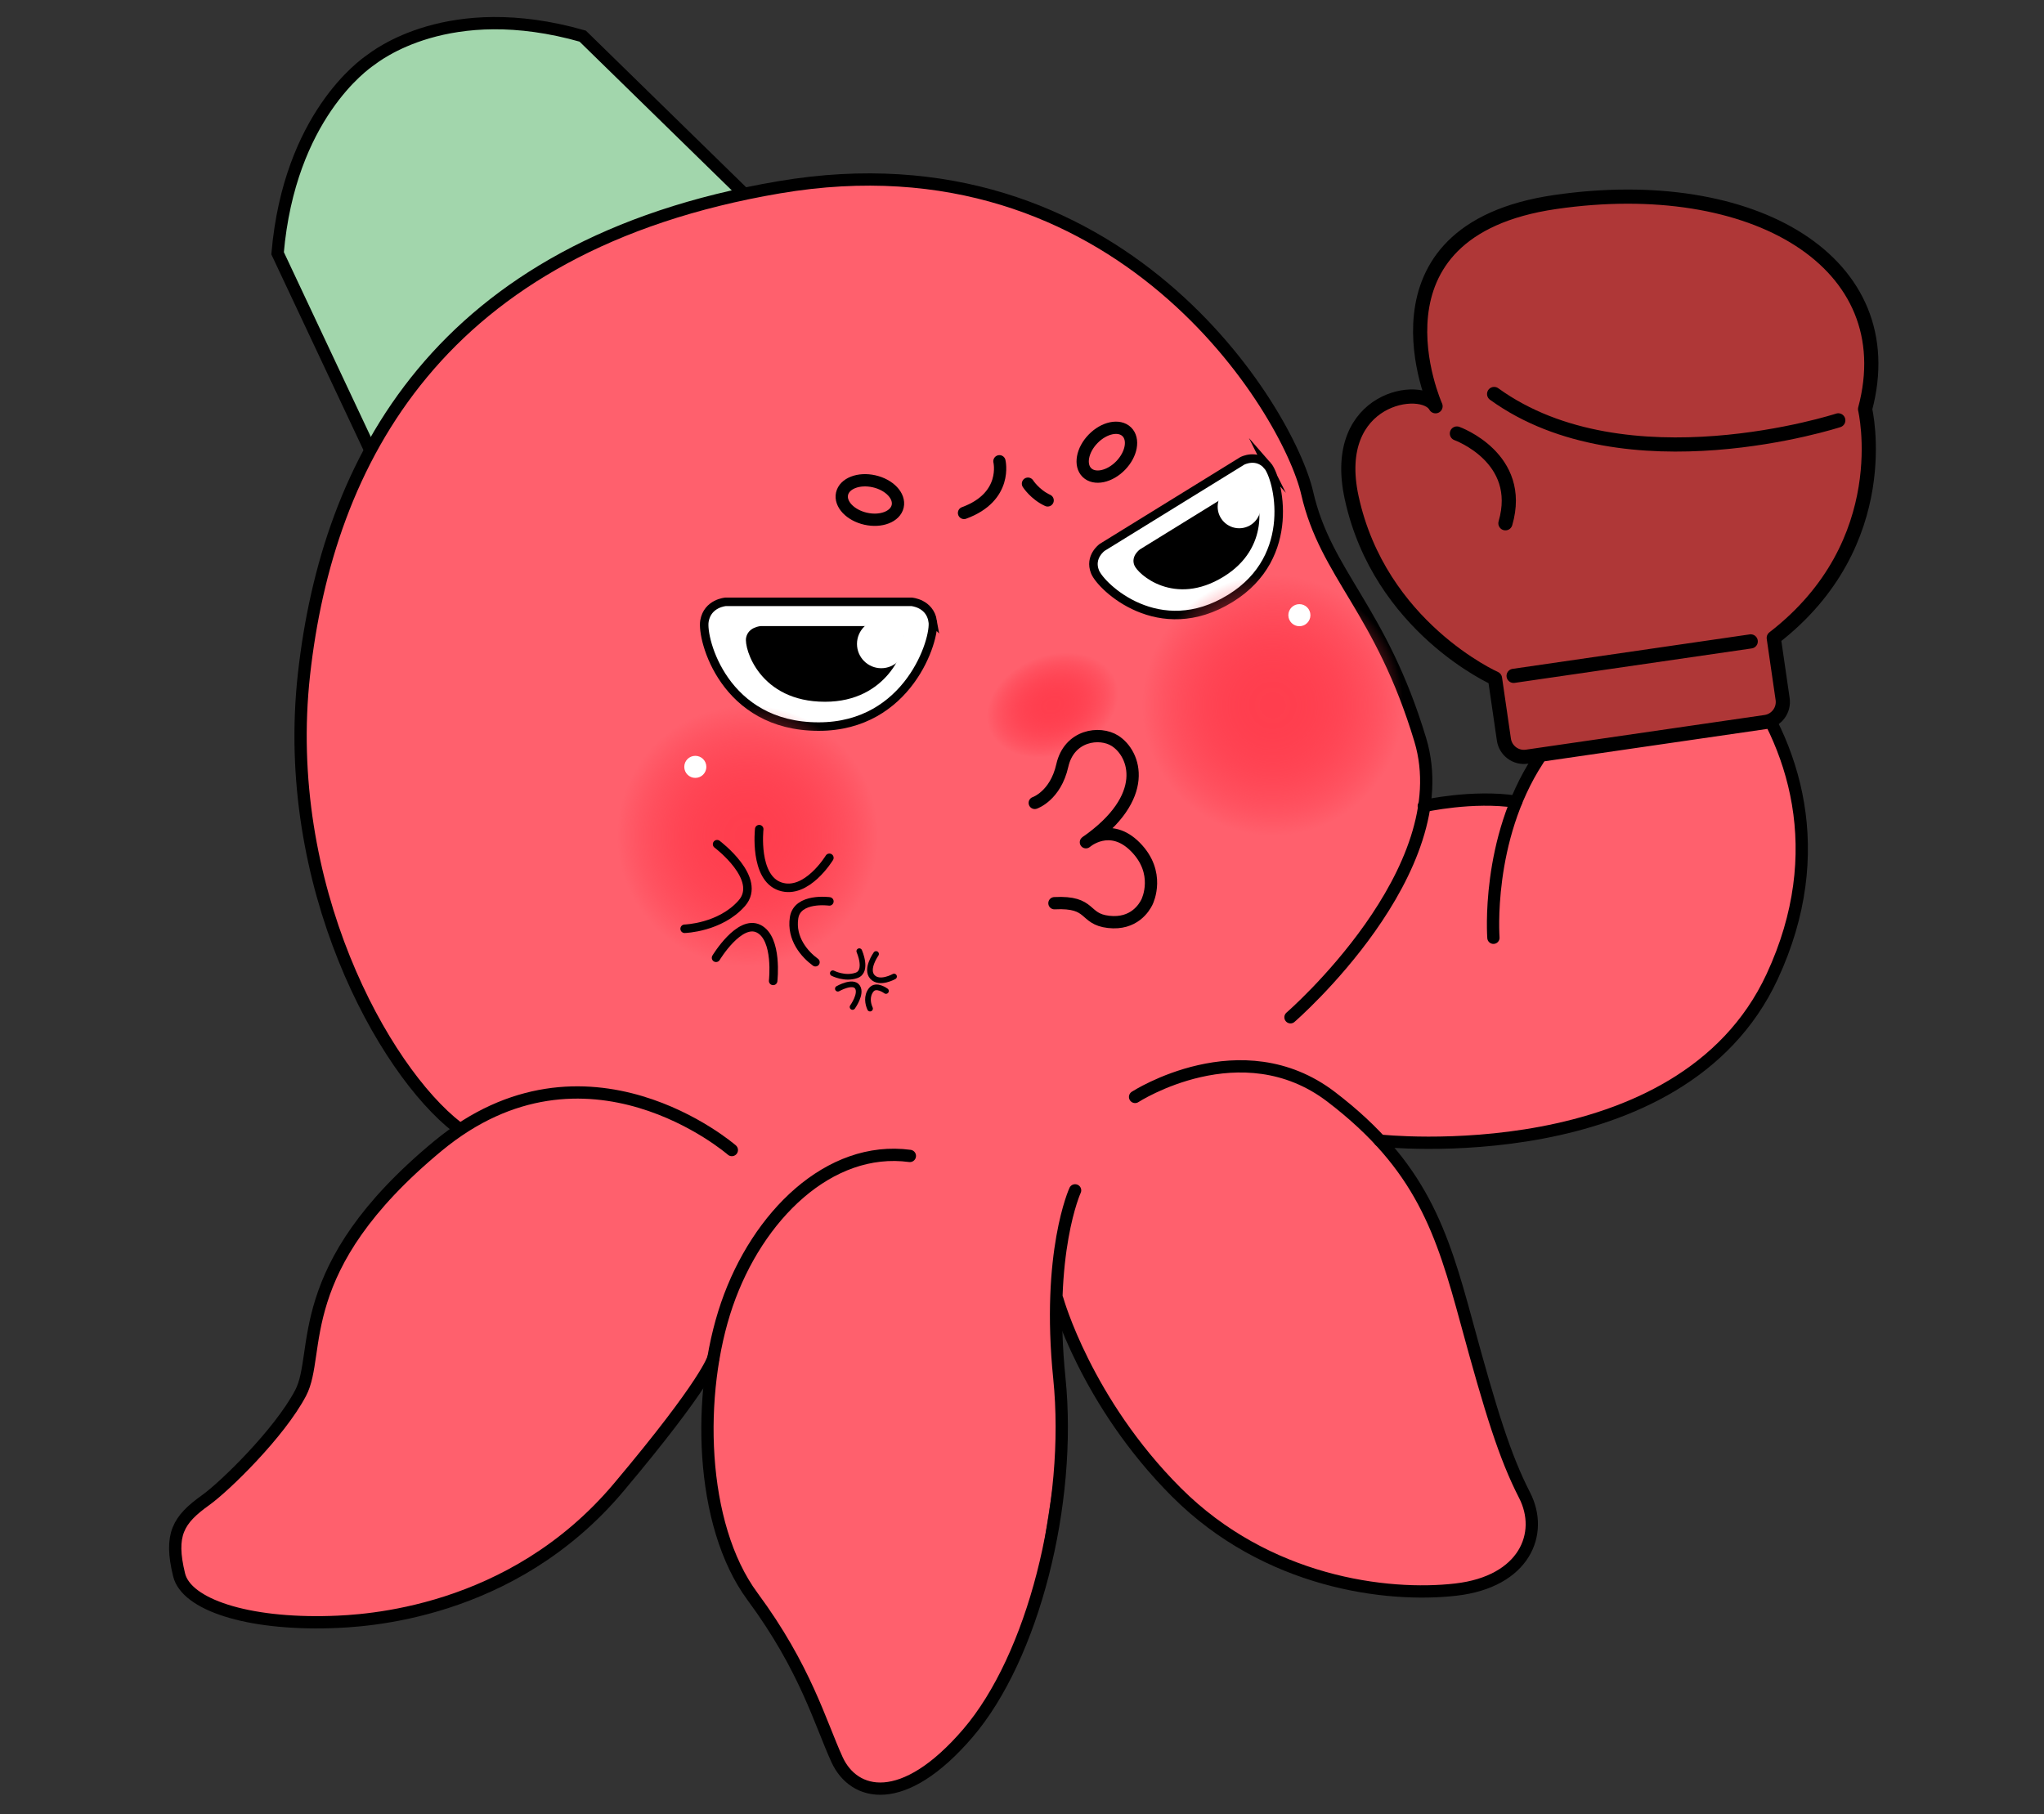 <?xml version="1.0" encoding="UTF-8"?>
<svg id="_레이어_1" data-name="레이어_1" xmlns="http://www.w3.org/2000/svg" xmlns:xlink="http://www.w3.org/1999/xlink" viewBox="0 0 2163 1920">
  <rect x="0" y="0" width="2163" height="1920" fill="#333333" stroke="none"/>
  <defs>
    <radialGradient id="_무제_그라디언트_25" data-name="무제 그라디언트 25" cx="791.25" cy="884.6" fx="791.25" fy="884.6" r="138.16" gradientUnits="userSpaceOnUse">
      <stop offset="0" stop-color="#ff3e4e"/>
      <stop offset=".17" stop-color="#ff3e4e" stop-opacity=".99"/>
      <stop offset=".3" stop-color="#ff3e4e" stop-opacity=".95"/>
      <stop offset=".42" stop-color="#ff3e4e" stop-opacity=".88"/>
      <stop offset=".53" stop-color="#ff3e4e" stop-opacity=".79"/>
      <stop offset=".63" stop-color="#ff3e4e" stop-opacity=".67"/>
      <stop offset=".74" stop-color="#ff3e4e" stop-opacity=".52"/>
      <stop offset=".84" stop-color="#ff3e4e" stop-opacity=".35"/>
      <stop offset=".93" stop-color="#ff3e4e" stop-opacity=".16"/>
      <stop offset="1" stop-color="#ff3e4e" stop-opacity="0"/>
    </radialGradient>
    <radialGradient id="_무제_그라디언트_25-2" data-name="무제 그라디언트 25" cx="1346.81" cy="746.44" fx="1346.81" fy="746.44" r="138.16" xlink:href="#_무제_그라디언트_25"/>
    <radialGradient id="_무제_그라디언트_25-3" data-name="무제 그라디언트 25" cx="816.99" cy="397.73" fx="816.99" fy="397.73" r="52.54" gradientTransform="translate(-5.47 348.45) scale(1.37 1)" xlink:href="#_무제_그라디언트_25"/>
  </defs>
  <g>
    <path d="M797.17,214.68l-180.55-176.45c-142.38-40.63-219.04,21.45-224.93,25.64s-85.34,59.23-97.94,204.14l110.18,234.18s39.7-109.92,164.63-197.3c139.71-89.17,228.61-90.22,228.61-90.22Z" fill="#a2d6ac" stroke="#000" stroke-miterlimit="10" stroke-width="13"/>
    <path d="M651.31,246.07l170.49-47.84,58.3-8.25,92.09,3.01,119.15,25.03,65.08,32.2,64.22,41.84,44.76,51.57s65.19,65.19,64.22,68.11c-.97,2.92,18.92,37.15,20.65,38.52s29.51,51.93,29.51,51.93l11.83,54.7,19.14,39.44,43.83,75.4,26.81,48.43,19.85,65.93,5.43,66.99,26.65-5.83,67.56.75,35-59,14-55,7-95,27-31,67,20s68,59,87,73c1.23.91,60.03,120.05,61,122s8.92,44.08,6,47,.03,47.14,1,52c.97,4.86-7,46-7,46l-47,107-75,68-75.34,36.5-87.66,22.5-66.76,10.95-78.24-3.95-26.65-21.44,59.49,80.31,39.8,103.34,33.28,127.32,43.57,91.67-3.64,43.46-28.15,33.14-43.89,12.69-51.57,7.78-49.62-9.73-40.18-6.92-71.34-27.54-70.93-48.05-71.99-81.05-44.63-74.51-26.08-57.27-3.71,37.51,7.89,112.96-25.41,163.36-53.51,116.76-75.39,69.46-46.23,13.25-31.9-24.34-54.83-120.13-67.08-113.74-17.82-79.63,1.35-107.77-35.03,52.54-72.97,88.54-100.21,77.84-87.57,36-106.74,11.94-82.98-5.45-69.08-25.94s-11.03-41.62-12.32-43.68c-1.3-2.05,12.32-41.95,12.32-41.95l63.73-49.13,56.6-76.18,16.53-77.49,28.54-71.98,53.29-68.88,67.91-58.98-67.16-80.35-66.12-137.97-25.32-103.31-7.67-151.09,43.35-180.98,45.99-99.04,77.99-90.51,85.62-65.65,82.9-42.1Z" fill="#ff606d"/>
    <ellipse cx="920.52" cy="529.19" rx="20.3" ry="30.18" transform="translate(201.35 1310.35) rotate(-77.26)" fill="none" stroke="#000" stroke-miterlimit="10" stroke-width="13"/>
    <ellipse cx="1171.29" cy="478.57" rx="30.18" ry="20.3" transform="translate(11.27 983.85) rotate(-45.76)" fill="none" stroke="#000" stroke-miterlimit="10" stroke-width="13"/>
    <path d="M1365.62,1076.65s179.01-155.08,137.38-293.5c-41.63-138.42-99.92-174.85-119.69-261.24-19.77-86.39-197.75-385.09-558.9-323.68-361.15,61.41-477.72,291.42-502.7,515.19-24.98,223.77,84.3,419.44,162.36,479.8" fill="none" stroke="#000" stroke-linecap="round" stroke-linejoin="round" stroke-width="13"/>
    <path d="M1201.17,1160.96s112.4-72.85,207.64,0c95.23,72.85,117.09,142.59,143.11,238.34,26.02,95.75,40.59,142.59,61.41,183.18,20.82,40.59,0,91.59-72.85,99.92-72.85,8.33-199.83-7.29-295.58-103.04-95.75-95.75-125.93-203.99-125.93-203.99" fill="none" stroke="#000" stroke-linecap="round" stroke-linejoin="round" stroke-width="13"/>
    <path d="M1137.68,1259.83s-30.18,65.57-16.65,198.79c13.53,133.22-28.1,295.58-96.79,375.72s-120.73,66.61-138.42,28.1c-17.69-38.51-33.31-96.79-89.51-172.77-56.2-75.98-59.32-215.44-27.06-309.11,32.26-93.67,108.24-168.61,193.59-157.16" fill="none" stroke="#000" stroke-linecap="round" stroke-linejoin="round" stroke-width="13"/>
    <path d="M774.45,1217.16s-154.04-134.26-311.19-4.16c-157.16,130.1-122.79,218.91-145.18,261.41s-80.24,98.84-100.45,113.27c-29.14,20.82-38.51,36.43-28.1,79.1,7.66,31.39,71.68,52.64,160.28,49.96,34.35-1.04,191.37-7.56,304.95-142.59,93.67-111.36,99.92-136.34,99.92-136.34" fill="none" stroke="#000" stroke-linecap="round" stroke-linejoin="round" stroke-width="13"/>
    <path d="M987.01,657.31c-3.26-19.07-22.57-20.37-22.57-20.37h-196.41s-19.31,1.3-22.57,20.37c-3.25,19.06,20.87,111.68,120.61,111.68h0c.05,0,.11,0,.16,0s.11,0,.16,0h0c94.88,0,123.86-92.63,120.61-111.69Z" fill="#fff" stroke="#000" stroke-miterlimit="10" stroke-width="9"/>
    <path d="M956.61,674.98c-2.25-11.57-15.61-12.36-15.61-12.36h-135.86s-13.36.79-15.61,12.36c-2.25,11.56,14.43,67.74,83.43,67.74h0s.07,0,.11,0,.07,0,.11,0h0c65.63,0,85.68-56.18,83.43-67.74Z"/>
    <circle cx="932.57" cy="681.52" r="25.69" fill="#fff"/>
    <path d="M1341.18,492.63c-11.35-12.89-26.54-4.86-26.54-4.86l-74.04,45.71-.24.15-74.04,45.71s-13.98,9.99-7.54,25.91c6.43,15.91,67.83,74.61,143.15,28.1h0s.08-.05.12-.07.08-.05.12-.07h0c71.65-44.24,50.34-127.7,39-140.58Z" fill="#fff" stroke="#000" stroke-miterlimit="10" stroke-width="9"/>
    <path d="M1326.46,520.16c-7.09-7.69-17.55-2.05-17.55-2.05l-51.21,31.62-.17.1-51.21,31.62s-9.72,6.82-6.03,16.61c3.69,9.78,42.48,44.42,94.58,12.25h0s.06-.03.08-.05.06-.03.08-.05h0c49.56-30.6,38.51-82.37,31.42-90.05Z"/>
    <circle cx="1311.35" cy="536.3" r="22.8" fill="#fff"/>
    <path d="M1057.62,488.19s9.19,37.64-37.47,54.7" fill="none" stroke="#000" stroke-linecap="round" stroke-miterlimit="10" stroke-width="13"/>
    <path d="M1087.81,511.91s7.29,11.45,20.82,17.69" fill="none" stroke="#000" stroke-linecap="round" stroke-miterlimit="10" stroke-width="13"/>
    <circle cx="791.25" cy="884.6" r="138.16" fill="url(#_무제_그라디언트_25)"/>
    <circle cx="735.79" cy="811.62" r="11.68" fill="#fff"/>
    <circle cx="1346.81" cy="746.44" r="138.16" fill="url(#_무제_그라디언트_25-2)"/>
    <circle cx="1375.03" cy="651.09" r="11.68" fill="#fff"/>
    <path d="M758.84,893.47s48.93,36.77,26.03,62.62c-22.9,25.85-60.37,26.89-60.37,26.89" fill="none" stroke="#000" stroke-linecap="round" stroke-linejoin="round" stroke-width="9"/>
    <path d="M803.42,877.55s-5.72,51.31,22.2,60.67c27.93,9.37,52.04-30.34,52.04-30.34" fill="none" stroke="#000" stroke-linecap="round" stroke-linejoin="round" stroke-width="9"/>
    <path d="M877.66,954.01s-33.96-4.68-37.36,17.35c-3.4,22.03,11.17,38.68,22.62,47.01" fill="none" stroke="#000" stroke-linecap="round" stroke-linejoin="round" stroke-width="9"/>
    <path d="M757.73,1013.69s24.77-41.11,45.2-30.7c20.43,10.41,15.23,55.16,15.23,55.16" fill="none" stroke="#000" stroke-linecap="round" stroke-linejoin="round" stroke-width="9"/>
    <path d="M909.31,1006.69s9.43,21.29-2.97,25.63c-12.4,4.34-25.04-2.27-25.04-2.27" fill="none" stroke="#000" stroke-linecap="round" stroke-linejoin="round" stroke-width="6"/>
    <path d="M927.07,1009.67s-11.42,15.98-3.88,24.27c7.54,8.29,22.91-.42,22.91-.42" fill="none" stroke="#000" stroke-linecap="round" stroke-linejoin="round" stroke-width="6"/>
    <path d="M937.55,1048.84s-10.41-7.86-15.63-1.17c-5.22,6.69-3.47,14.92-1.21,19.81" fill="none" stroke="#000" stroke-linecap="round" stroke-linejoin="round" stroke-width="6"/>
    <path d="M886.64,1046.41s15.85-9.06,20.71-1.81-5.17,21.15-5.17,21.15" fill="none" stroke="#000" stroke-linecap="round" stroke-linejoin="round" stroke-width="6"/>
    <ellipse cx="1114.1" cy="746.18" rx="72" ry="52.54" transform="translate(-196.19 461.32) rotate(-21.55)" fill="url(#_무제_그라디언트_25-3)"/>
    <path d="M1095.01,849.76s21.86-7.29,29.14-39.55c7.29-32.26,39.55-36.43,55.7-26.19,21.59,13.68,37.97,59.5-30.72,107.37,0,0,25.47-22.41,52.56,5.2,26.54,27.06,13.01,56.2,11.97,58.28-2.71,5.43-13.53,23.94-40.59,20.82-27.06-3.12-16.65-21.86-57.24-19.77" fill="none" stroke="#000" stroke-linecap="round" stroke-linejoin="round" stroke-width="13"/>
    <path d="M1506.67,853.08s51.7-11.58,97.7-4.58" fill="none" stroke="#000" stroke-linecap="round" stroke-linejoin="round" stroke-width="13"/>
    <path d="M1580.37,992.5s-8.01-103.65,47-188c45-69,5-155,43-187,54.16-45.61,327.62,151.79,205,416-97,209-415.1,173.72-415.1,173.72" fill="none" stroke="#000" stroke-linecap="round" stroke-linejoin="round" stroke-width="13"/>
  </g>
  <g>
    <path d="M1645.77,213.81c-209.92,30.51-126.64,216.16-126.64,216.16-13.17-24.42-111.94-10.43-88.82,96.49,29.72,137.43,151.74,191.57,151.74,191.57l9.4,64.71c1.7,11.71,12.58,19.82,24.29,18.12l252.56-36.71c11.71-1.7,19.82-12.58,18.12-24.29l-9.4-64.71c130.43-100.68,96.64-242.14,96.64-242.14,41.55-155.25-117.97-249.71-327.89-219.2Z" fill="#af3737" stroke="#000" stroke-linecap="round" stroke-linejoin="round" stroke-width="15"/>
    <path d="M1945.31,444.89s-224.66,73.07-364.2-27.9" fill="none" stroke="#000" stroke-linecap="round" stroke-linejoin="round" stroke-width="15"/>
    <path d="M1541.72,458.8s71.58,25.68,51.34,95.02" fill="none" stroke="#000" stroke-linecap="round" stroke-linejoin="round" stroke-width="15"/>
    <line x1="1601.74" y1="715.31" x2="1852.65" y2="678.84" fill="none" stroke="#000" stroke-linecap="round" stroke-linejoin="round" stroke-width="15"/>
  </g>
</svg>